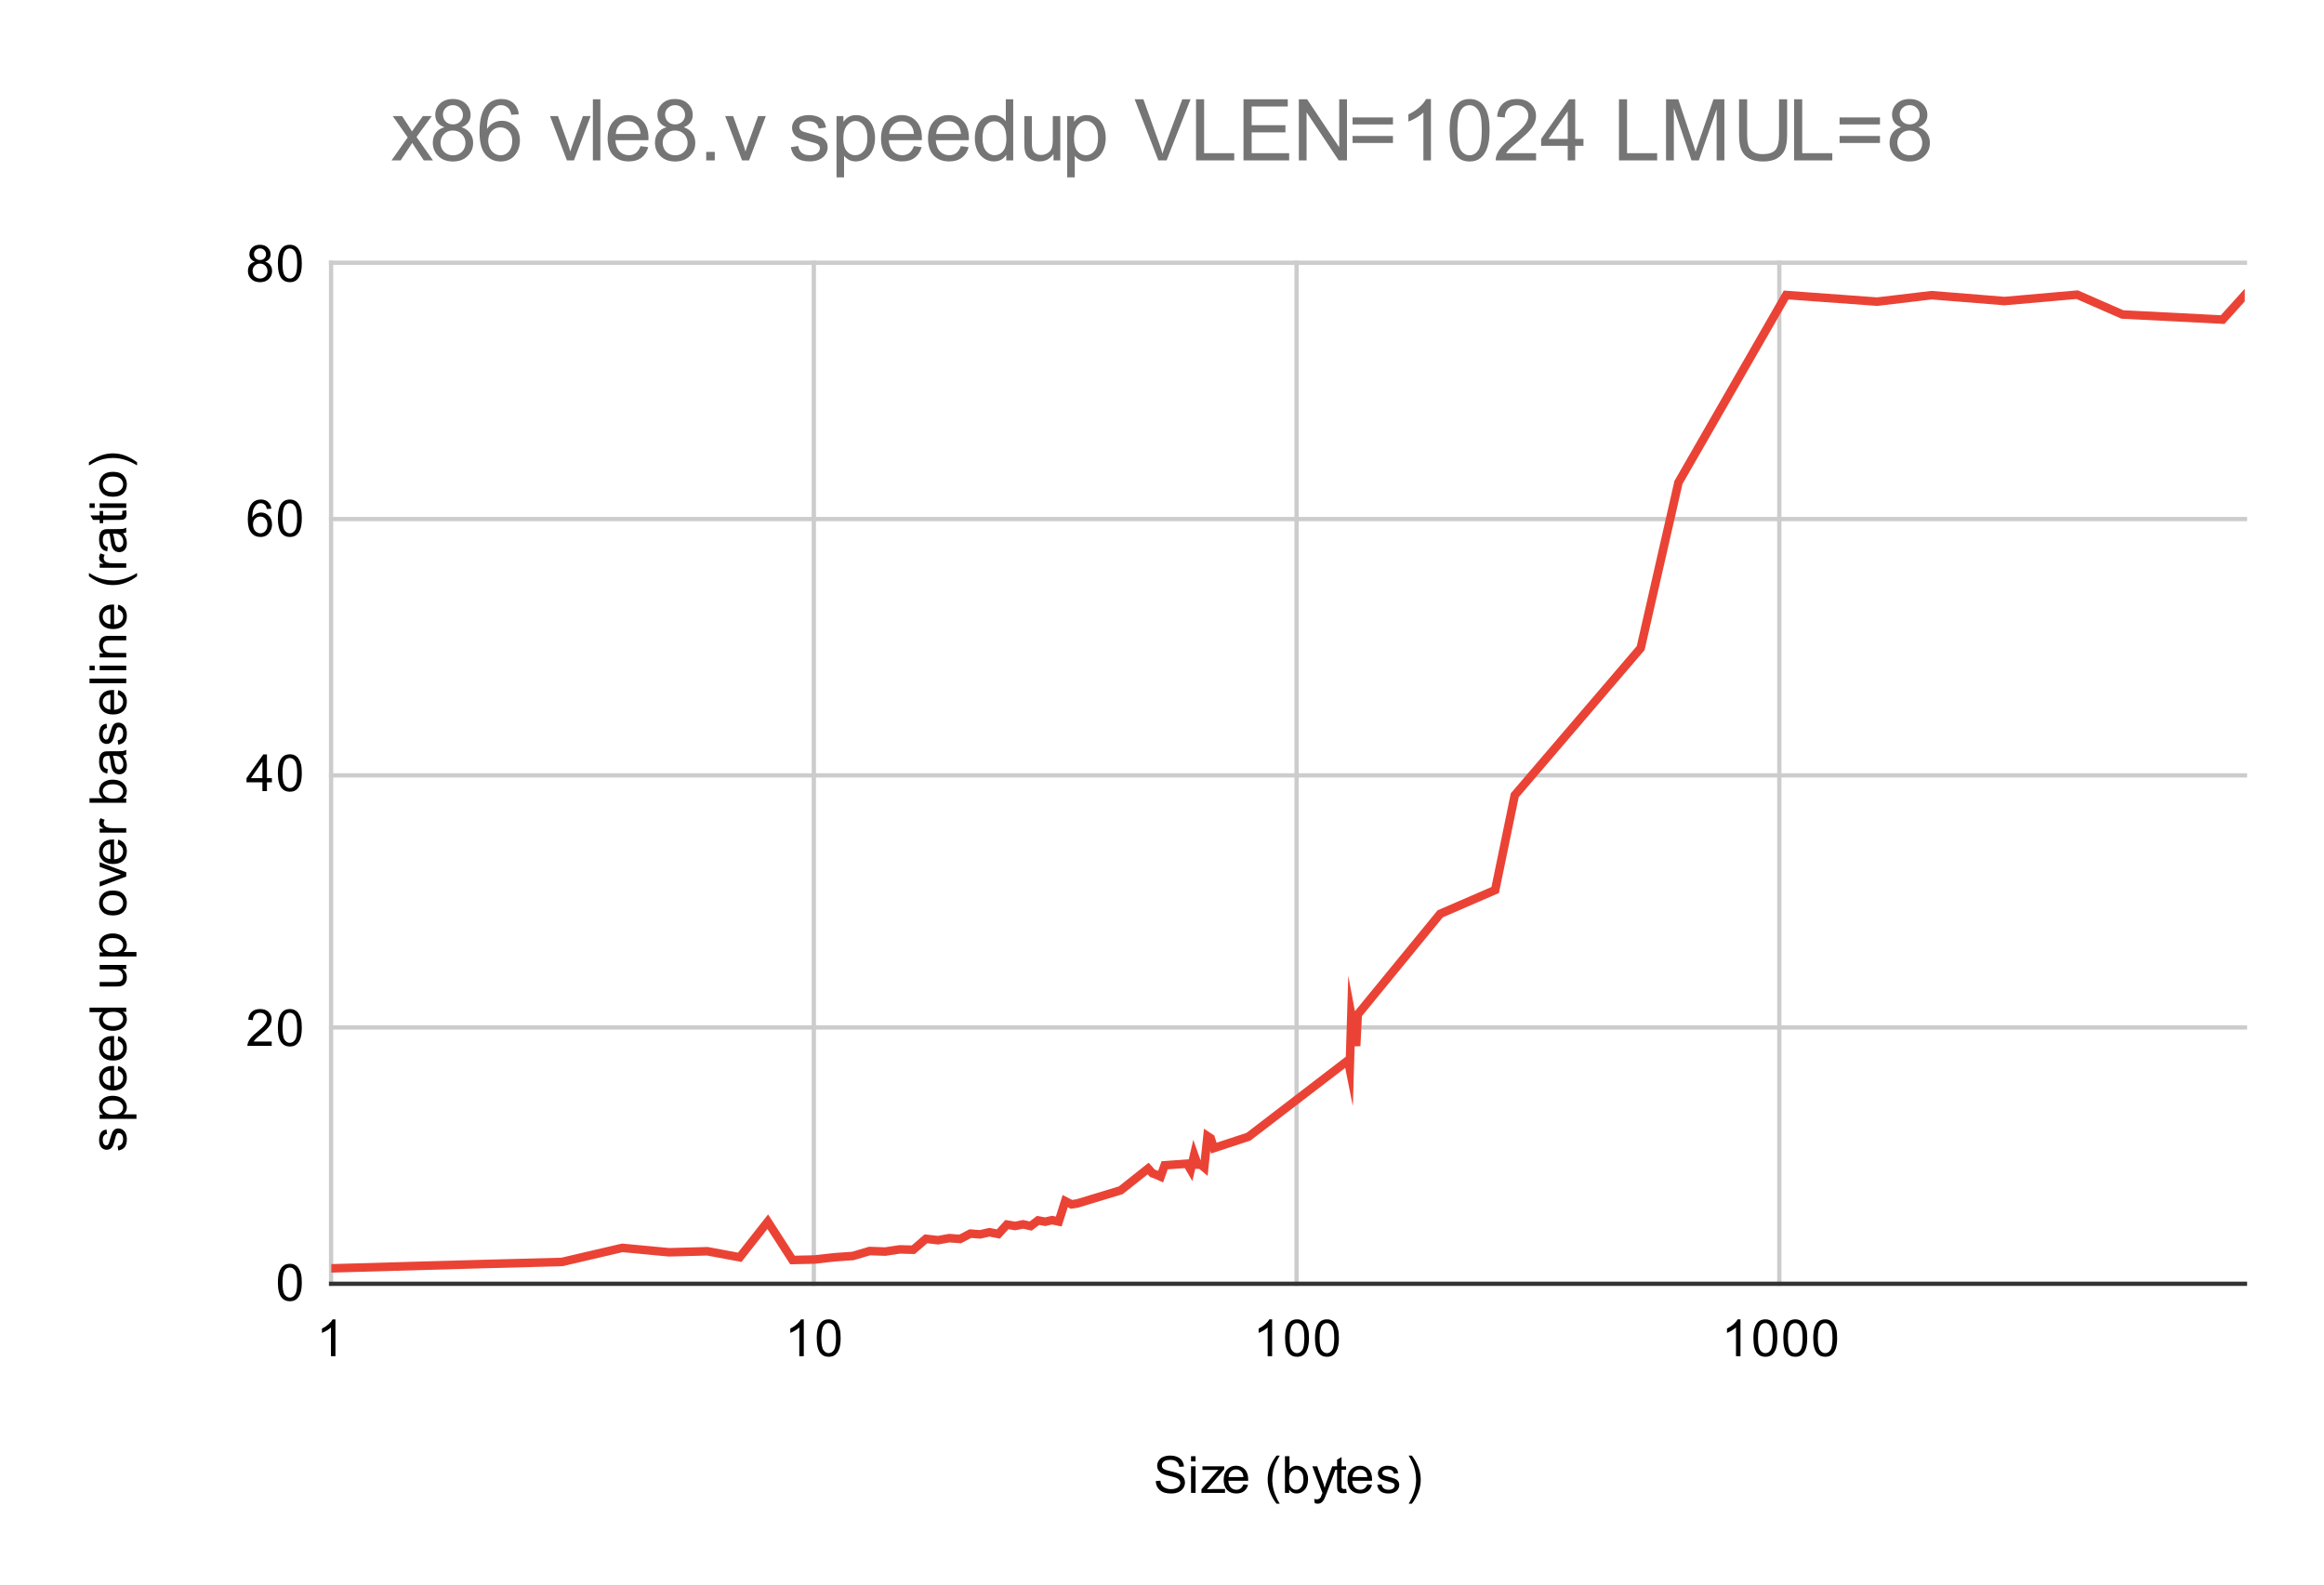 <svg version="1.1" viewBox="0.0 0.0 544.0 371.0" fill="none" stroke="none" stroke-linecap="square" stroke-miterlimit="10" width="544" height="371" xmlns:xlink="http://www.w3.org/1999/xlink" xmlns="http://www.w3.org/2000/svg"><path fill="#ffffff" d="M0 0L544.0 0L544.0 371.0L0 371.0L0 0Z" fill-rule="nonzero"/><path stroke="#cccccc" stroke-width="1.0" stroke-linecap="butt" d="M77.5 61.5L77.5 300.5" fill-rule="nonzero"/><path stroke="#cccccc" stroke-width="1.0" stroke-linecap="butt" d="M190.5 61.5L190.5 300.5" fill-rule="nonzero"/><path stroke="#cccccc" stroke-width="1.0" stroke-linecap="butt" d="M303.5 61.5L303.5 300.5" fill-rule="nonzero"/><path stroke="#cccccc" stroke-width="1.0" stroke-linecap="butt" d="M416.5 61.5L416.5 300.5" fill-rule="nonzero"/><path stroke="#333333" stroke-width="1.0" stroke-linecap="butt" d="M77.5 300.5L525.5 300.5" fill-rule="nonzero"/><path stroke="#cccccc" stroke-width="1.0" stroke-linecap="butt" d="M77.5 240.5L525.5 240.5" fill-rule="nonzero"/><path stroke="#cccccc" stroke-width="1.0" stroke-linecap="butt" d="M77.5 181.5L525.5 181.5" fill-rule="nonzero"/><path stroke="#cccccc" stroke-width="1.0" stroke-linecap="butt" d="M77.5 121.5L525.5 121.5" fill-rule="nonzero"/><path stroke="#cccccc" stroke-width="1.0" stroke-linecap="butt" d="M77.5 61.5L525.5 61.5" fill-rule="nonzero"/><clipPath id="id_0"><path d="M77.55 61.917L525.45 61.917L525.45 300.45L77.55 300.45L77.55 61.917Z" clip-rule="nonzero"/></clipPath><path stroke="#ea4335" stroke-width="2.0" stroke-linecap="butt" clip-path="url(#id_0)" d="M77.55 296.889L111.605 295.919L131.526 295.39L145.661 292.096L156.624 293.128L165.582 292.886L173.155 294.296L179.716 285.968L185.503 294.932L190.679 294.818L195.362 294.29L199.637 293.993L203.57 292.832L207.211 292.959L210.6 292.449L213.771 292.53L216.75 289.971L219.558 290.299L222.215 289.815L224.735 290.007L227.132 288.755L229.417 288.936L231.601 288.433L233.692 288.844L235.698 286.641L237.625 286.971L239.479 286.587L241.266 286.989L242.99 285.665L244.656 285.972L246.267 285.6L247.827 285.929L249.339 281.149L250.805 281.909L252.229 281.683L262.343 278.612L268.761 273.523L269.753 274.63L270.726 274.991L271.68 275.416L272.616 272.766L277.885 272.383L278.711 273.801L279.523 270.343L280.322 272.608L281.108 272.621L281.882 273.272L282.644 265.935L283.394 266.424L284.133 268.74L292.227 266.086L315.552 248.2L315.937 250.134L316.32 237.625L316.699 239.648L317.076 239.326L317.449 244.853L317.82 237.467L337.122 213.905L349.993 208.332L354.571 186.153L384.048 151.698L392.894 112.927L418.103 69.053L439.381 70.605L452.159 69.093L469.198 70.467L486.214 68.973L496.802 73.609L520.269 74.811L525.45 69.073" fill-rule="nonzero"/><path fill="#000000" fill-opacity="0.0" clip-path="url(#id_0)" d="M80.55 296.889C80.55 298.546 79.207 299.889 77.55 299.889C75.893 299.889 74.55 298.546 74.55 296.889C74.55 295.232 75.893 293.889 77.55 293.889C79.207 293.889 80.55 295.232 80.55 296.889Z" fill-rule="nonzero"/><path fill="#000000" fill-opacity="0.0" clip-path="url(#id_0)" d="M114.605 295.919C114.605 297.575 113.262 298.919 111.605 298.919C109.948 298.919 108.605 297.575 108.605 295.919C108.605 294.262 109.948 292.919 111.605 292.919C113.262 292.919 114.605 294.262 114.605 295.919Z" fill-rule="nonzero"/><path fill="#000000" fill-opacity="0.0" clip-path="url(#id_0)" d="M134.526 295.39C134.526 297.047 133.183 298.39 131.526 298.39C129.87 298.39 128.526 297.047 128.526 295.39C128.526 293.733 129.87 292.39 131.526 292.39C133.183 292.39 134.526 293.733 134.526 295.39Z" fill-rule="nonzero"/><path fill="#000000" fill-opacity="0.0" clip-path="url(#id_0)" d="M148.661 292.096C148.661 293.753 147.318 295.096 145.661 295.096C144.004 295.096 142.661 293.753 142.661 292.096C142.661 290.439 144.004 289.096 145.661 289.096C147.318 289.096 148.661 290.439 148.661 292.096Z" fill-rule="nonzero"/><path fill="#000000" fill-opacity="0.0" clip-path="url(#id_0)" d="M159.624 293.128C159.624 294.785 158.281 296.128 156.624 296.128C154.967 296.128 153.624 294.785 153.624 293.128C153.624 291.471 154.967 290.128 156.624 290.128C158.281 290.128 159.624 291.471 159.624 293.128Z" fill-rule="nonzero"/><path fill="#000000" fill-opacity="0.0" clip-path="url(#id_0)" d="M168.582 292.886C168.582 294.543 167.239 295.886 165.582 295.886C163.925 295.886 162.582 294.543 162.582 292.886C162.582 291.229 163.925 289.886 165.582 289.886C167.239 289.886 168.582 291.229 168.582 292.886Z" fill-rule="nonzero"/><path fill="#000000" fill-opacity="0.0" clip-path="url(#id_0)" d="M176.155 294.296C176.155 295.953 174.812 297.296 173.155 297.296C171.499 297.296 170.155 295.953 170.155 294.296C170.155 292.639 171.499 291.296 173.155 291.296C174.812 291.296 176.155 292.639 176.155 294.296Z" fill-rule="nonzero"/><path fill="#000000" fill-opacity="0.0" clip-path="url(#id_0)" d="M182.716 285.968C182.716 287.624 181.373 288.968 179.716 288.968C178.059 288.968 176.716 287.624 176.716 285.968C176.716 284.311 178.059 282.968 179.716 282.968C181.373 282.968 182.716 284.311 182.716 285.968Z" fill-rule="nonzero"/><path fill="#000000" fill-opacity="0.0" clip-path="url(#id_0)" d="M188.503 294.932C188.503 296.589 187.16 297.932 185.503 297.932C183.846 297.932 182.503 296.589 182.503 294.932C182.503 293.275 183.846 291.932 185.503 291.932C187.16 291.932 188.503 293.275 188.503 294.932Z" fill-rule="nonzero"/><path fill="#000000" fill-opacity="0.0" clip-path="url(#id_0)" d="M193.679 294.818C193.679 296.475 192.336 297.818 190.679 297.818C189.023 297.818 187.679 296.475 187.679 294.818C187.679 293.161 189.023 291.818 190.679 291.818C192.336 291.818 193.679 293.161 193.679 294.818Z" fill-rule="nonzero"/><path fill="#000000" fill-opacity="0.0" clip-path="url(#id_0)" d="M198.362 294.29C198.362 295.946 197.019 297.29 195.362 297.29C193.705 297.29 192.362 295.946 192.362 294.29C192.362 292.633 193.705 291.29 195.362 291.29C197.019 291.29 198.362 292.633 198.362 294.29Z" fill-rule="nonzero"/><path fill="#000000" fill-opacity="0.0" clip-path="url(#id_0)" d="M202.637 293.993C202.637 295.65 201.294 296.993 199.637 296.993C197.98 296.993 196.637 295.65 196.637 293.993C196.637 292.336 197.98 290.993 199.637 290.993C201.294 290.993 202.637 292.336 202.637 293.993Z" fill-rule="nonzero"/><path fill="#000000" fill-opacity="0.0" clip-path="url(#id_0)" d="M206.57 292.832C206.57 294.489 205.227 295.832 203.57 295.832C201.913 295.832 200.57 294.489 200.57 292.832C200.57 291.175 201.913 289.832 203.57 289.832C205.227 289.832 206.57 291.175 206.57 292.832Z" fill-rule="nonzero"/><path fill="#000000" fill-opacity="0.0" clip-path="url(#id_0)" d="M210.211 292.959C210.211 294.615 208.868 295.959 207.211 295.959C205.554 295.959 204.211 294.615 204.211 292.959C204.211 291.302 205.554 289.959 207.211 289.959C208.868 289.959 210.211 291.302 210.211 292.959Z" fill-rule="nonzero"/><path fill="#000000" fill-opacity="0.0" clip-path="url(#id_0)" d="M213.6 292.449C213.6 294.106 212.257 295.449 210.6 295.449C208.944 295.449 207.6 294.106 207.6 292.449C207.6 290.792 208.944 289.449 210.6 289.449C212.257 289.449 213.6 290.792 213.6 292.449Z" fill-rule="nonzero"/><path fill="#000000" fill-opacity="0.0" clip-path="url(#id_0)" d="M216.771 292.53C216.771 294.187 215.428 295.53 213.771 295.53C212.114 295.53 210.771 294.187 210.771 292.53C210.771 290.873 212.114 289.53 213.771 289.53C215.428 289.53 216.771 290.873 216.771 292.53Z" fill-rule="nonzero"/><path fill="#000000" fill-opacity="0.0" clip-path="url(#id_0)" d="M219.75 289.971C219.75 291.628 218.407 292.971 216.75 292.971C215.093 292.971 213.75 291.628 213.75 289.971C213.75 288.314 215.093 286.971 216.75 286.971C218.407 286.971 219.75 288.314 219.75 289.971Z" fill-rule="nonzero"/><path fill="#000000" fill-opacity="0.0" clip-path="url(#id_0)" d="M222.558 290.299C222.558 291.956 221.215 293.299 219.558 293.299C217.901 293.299 216.558 291.956 216.558 290.299C216.558 288.642 217.901 287.299 219.558 287.299C221.215 287.299 222.558 288.642 222.558 290.299Z" fill-rule="nonzero"/><path fill="#000000" fill-opacity="0.0" clip-path="url(#id_0)" d="M225.215 289.815C225.215 291.472 223.871 292.815 222.215 292.815C220.558 292.815 219.215 291.472 219.215 289.815C219.215 288.158 220.558 286.815 222.215 286.815C223.871 286.815 225.215 288.158 225.215 289.815Z" fill-rule="nonzero"/><path fill="#000000" fill-opacity="0.0" clip-path="url(#id_0)" d="M227.735 290.007C227.735 291.664 226.392 293.007 224.735 293.007C223.078 293.007 221.735 291.664 221.735 290.007C221.735 288.35 223.078 287.007 224.735 287.007C226.392 287.007 227.735 288.35 227.735 290.007Z" fill-rule="nonzero"/><path fill="#000000" fill-opacity="0.0" clip-path="url(#id_0)" d="M230.132 288.755C230.132 290.412 228.789 291.755 227.132 291.755C225.475 291.755 224.132 290.412 224.132 288.755C224.132 287.099 225.475 285.755 227.132 285.755C228.789 285.755 230.132 287.099 230.132 288.755Z" fill-rule="nonzero"/><path fill="#000000" fill-opacity="0.0" clip-path="url(#id_0)" d="M232.417 288.936C232.417 290.593 231.074 291.936 229.417 291.936C227.761 291.936 226.417 290.593 226.417 288.936C226.417 287.279 227.761 285.936 229.417 285.936C231.074 285.936 232.417 287.279 232.417 288.936Z" fill-rule="nonzero"/><path fill="#000000" fill-opacity="0.0" clip-path="url(#id_0)" d="M234.601 288.433C234.601 290.09 233.258 291.433 231.601 291.433C229.945 291.433 228.601 290.09 228.601 288.433C228.601 286.776 229.945 285.433 231.601 285.433C233.258 285.433 234.601 286.776 234.601 288.433Z" fill-rule="nonzero"/><path fill="#000000" fill-opacity="0.0" clip-path="url(#id_0)" d="M236.692 288.844C236.692 290.501 235.349 291.844 233.692 291.844C232.036 291.844 230.692 290.501 230.692 288.844C230.692 287.188 232.036 285.844 233.692 285.844C235.349 285.844 236.692 287.188 236.692 288.844Z" fill-rule="nonzero"/><path fill="#000000" fill-opacity="0.0" clip-path="url(#id_0)" d="M238.698 286.641C238.698 288.298 237.355 289.641 235.698 289.641C234.041 289.641 232.698 288.298 232.698 286.641C232.698 284.984 234.041 283.641 235.698 283.641C237.355 283.641 238.698 284.984 238.698 286.641Z" fill-rule="nonzero"/><path fill="#000000" fill-opacity="0.0" clip-path="url(#id_0)" d="M240.625 286.971C240.625 288.628 239.282 289.971 237.625 289.971C235.968 289.971 234.625 288.628 234.625 286.971C234.625 285.314 235.968 283.971 237.625 283.971C239.282 283.971 240.625 285.314 240.625 286.971Z" fill-rule="nonzero"/><path fill="#000000" fill-opacity="0.0" clip-path="url(#id_0)" d="M242.479 286.587C242.479 288.244 241.136 289.587 239.479 289.587C237.822 289.587 236.479 288.244 236.479 286.587C236.479 284.93 237.822 283.587 239.479 283.587C241.136 283.587 242.479 284.93 242.479 286.587Z" fill-rule="nonzero"/><path fill="#000000" fill-opacity="0.0" clip-path="url(#id_0)" d="M244.266 286.989C244.266 288.646 242.923 289.989 241.266 289.989C239.609 289.989 238.266 288.646 238.266 286.989C238.266 285.332 239.609 283.989 241.266 283.989C242.923 283.989 244.266 285.332 244.266 286.989Z" fill-rule="nonzero"/><path fill="#000000" fill-opacity="0.0" clip-path="url(#id_0)" d="M245.99 285.665C245.99 287.321 244.647 288.665 242.99 288.665C241.333 288.665 239.99 287.321 239.99 285.665C239.99 284.008 241.333 282.665 242.99 282.665C244.647 282.665 245.99 284.008 245.99 285.665Z" fill-rule="nonzero"/><path fill="#000000" fill-opacity="0.0" clip-path="url(#id_0)" d="M247.656 285.972C247.656 287.629 246.313 288.972 244.656 288.972C242.999 288.972 241.656 287.629 241.656 285.972C241.656 284.315 242.999 282.972 244.656 282.972C246.313 282.972 247.656 284.315 247.656 285.972Z" fill-rule="nonzero"/><path fill="#000000" fill-opacity="0.0" clip-path="url(#id_0)" d="M249.267 285.6C249.267 287.257 247.924 288.6 246.267 288.6C244.61 288.6 243.267 287.257 243.267 285.6C243.267 283.943 244.61 282.6 246.267 282.6C247.924 282.6 249.267 283.943 249.267 285.6Z" fill-rule="nonzero"/><path fill="#000000" fill-opacity="0.0" clip-path="url(#id_0)" d="M250.827 285.929C250.827 287.586 249.483 288.929 247.827 288.929C246.17 288.929 244.827 287.586 244.827 285.929C244.827 284.273 246.17 282.929 247.827 282.929C249.483 282.929 250.827 284.273 250.827 285.929Z" fill-rule="nonzero"/><path fill="#000000" fill-opacity="0.0" clip-path="url(#id_0)" d="M252.339 281.149C252.339 282.806 250.995 284.149 249.339 284.149C247.682 284.149 246.339 282.806 246.339 281.149C246.339 279.493 247.682 278.149 249.339 278.149C250.995 278.149 252.339 279.493 252.339 281.149Z" fill-rule="nonzero"/><path fill="#000000" fill-opacity="0.0" clip-path="url(#id_0)" d="M253.805 281.909C253.805 283.566 252.462 284.909 250.805 284.909C249.148 284.909 247.805 283.566 247.805 281.909C247.805 280.253 249.148 278.909 250.805 278.909C252.462 278.909 253.805 280.253 253.805 281.909Z" fill-rule="nonzero"/><path fill="#000000" fill-opacity="0.0" clip-path="url(#id_0)" d="M255.229 281.683C255.229 283.34 253.886 284.683 252.229 284.683C250.573 284.683 249.229 283.34 249.229 281.683C249.229 280.026 250.573 278.683 252.229 278.683C253.886 278.683 255.229 280.026 255.229 281.683Z" fill-rule="nonzero"/><path fill="#000000" fill-opacity="0.0" clip-path="url(#id_0)" d="M265.343 278.612C265.343 280.269 264 281.612 262.343 281.612C260.686 281.612 259.343 280.269 259.343 278.612C259.343 276.956 260.686 275.612 262.343 275.612C264 275.612 265.343 276.956 265.343 278.612Z" fill-rule="nonzero"/><path fill="#000000" fill-opacity="0.0" clip-path="url(#id_0)" d="M271.761 273.523C271.761 275.18 270.418 276.523 268.761 276.523C267.104 276.523 265.761 275.18 265.761 273.523C265.761 271.866 267.104 270.523 268.761 270.523C270.418 270.523 271.761 271.866 271.761 273.523Z" fill-rule="nonzero"/><path fill="#000000" fill-opacity="0.0" clip-path="url(#id_0)" d="M272.753 274.63C272.753 276.287 271.41 277.63 269.753 277.63C268.097 277.63 266.753 276.287 266.753 274.63C266.753 272.974 268.097 271.63 269.753 271.63C271.41 271.63 272.753 272.974 272.753 274.63Z" fill-rule="nonzero"/><path fill="#000000" fill-opacity="0.0" clip-path="url(#id_0)" d="M273.726 274.991C273.726 276.648 272.383 277.991 270.726 277.991C269.069 277.991 267.726 276.648 267.726 274.991C267.726 273.334 269.069 271.991 270.726 271.991C272.383 271.991 273.726 273.334 273.726 274.991Z" fill-rule="nonzero"/><path fill="#000000" fill-opacity="0.0" clip-path="url(#id_0)" d="M274.68 275.416C274.68 277.073 273.337 278.416 271.68 278.416C270.024 278.416 268.68 277.073 268.68 275.416C268.68 273.759 270.024 272.416 271.68 272.416C273.337 272.416 274.68 273.759 274.68 275.416Z" fill-rule="nonzero"/><path fill="#000000" fill-opacity="0.0" clip-path="url(#id_0)" d="M275.616 272.766C275.616 274.423 274.273 275.766 272.616 275.766C270.959 275.766 269.616 274.423 269.616 272.766C269.616 271.109 270.959 269.766 272.616 269.766C274.273 269.766 275.616 271.109 275.616 272.766Z" fill-rule="nonzero"/><path fill="#000000" fill-opacity="0.0" clip-path="url(#id_0)" d="M280.885 272.383C280.885 274.039 279.542 275.383 277.885 275.383C276.228 275.383 274.885 274.039 274.885 272.383C274.885 270.726 276.228 269.383 277.885 269.383C279.542 269.383 280.885 270.726 280.885 272.383Z" fill-rule="nonzero"/><path fill="#000000" fill-opacity="0.0" clip-path="url(#id_0)" d="M281.711 273.801C281.711 275.458 280.368 276.801 278.711 276.801C277.054 276.801 275.711 275.458 275.711 273.801C275.711 272.144 277.054 270.801 278.711 270.801C280.368 270.801 281.711 272.144 281.711 273.801Z" fill-rule="nonzero"/><path fill="#000000" fill-opacity="0.0" clip-path="url(#id_0)" d="M282.523 270.343C282.523 272 281.18 273.343 279.523 273.343C277.866 273.343 276.523 272 276.523 270.343C276.523 268.687 277.866 267.343 279.523 267.343C281.18 267.343 282.523 268.687 282.523 270.343Z" fill-rule="nonzero"/><path fill="#000000" fill-opacity="0.0" clip-path="url(#id_0)" d="M283.322 272.608C283.322 274.265 281.979 275.608 280.322 275.608C278.665 275.608 277.322 274.265 277.322 272.608C277.322 270.952 278.665 269.608 280.322 269.608C281.979 269.608 283.322 270.952 283.322 272.608Z" fill-rule="nonzero"/><path fill="#000000" fill-opacity="0.0" clip-path="url(#id_0)" d="M284.108 272.621C284.108 274.278 282.765 275.621 281.108 275.621C279.451 275.621 278.108 274.278 278.108 272.621C278.108 270.964 279.451 269.621 281.108 269.621C282.765 269.621 284.108 270.964 284.108 272.621Z" fill-rule="nonzero"/><path fill="#000000" fill-opacity="0.0" clip-path="url(#id_0)" d="M284.882 273.272C284.882 274.928 283.539 276.272 281.882 276.272C280.225 276.272 278.882 274.928 278.882 273.272C278.882 271.615 280.225 270.272 281.882 270.272C283.539 270.272 284.882 271.615 284.882 273.272Z" fill-rule="nonzero"/><path fill="#000000" fill-opacity="0.0" clip-path="url(#id_0)" d="M285.644 265.935C285.644 267.592 284.301 268.935 282.644 268.935C280.987 268.935 279.644 267.592 279.644 265.935C279.644 264.278 280.987 262.935 282.644 262.935C284.301 262.935 285.644 264.278 285.644 265.935Z" fill-rule="nonzero"/><path fill="#000000" fill-opacity="0.0" clip-path="url(#id_0)" d="M286.394 266.424C286.394 268.081 285.051 269.424 283.394 269.424C281.737 269.424 280.394 268.081 280.394 266.424C280.394 264.767 281.737 263.424 283.394 263.424C285.051 263.424 286.394 264.767 286.394 266.424Z" fill-rule="nonzero"/><path fill="#000000" fill-opacity="0.0" clip-path="url(#id_0)" d="M287.133 268.74C287.133 270.396 285.79 271.74 284.133 271.74C282.476 271.74 281.133 270.396 281.133 268.74C281.133 267.083 282.476 265.74 284.133 265.74C285.79 265.74 287.133 267.083 287.133 268.74Z" fill-rule="nonzero"/><path fill="#000000" fill-opacity="0.0" clip-path="url(#id_0)" d="M295.227 266.086C295.227 267.743 293.884 269.086 292.227 269.086C290.57 269.086 289.227 267.743 289.227 266.086C289.227 264.429 290.57 263.086 292.227 263.086C293.884 263.086 295.227 264.429 295.227 266.086Z" fill-rule="nonzero"/><path fill="#000000" fill-opacity="0.0" clip-path="url(#id_0)" d="M318.552 248.2C318.552 249.857 317.209 251.2 315.552 251.2C313.895 251.2 312.552 249.857 312.552 248.2C312.552 246.543 313.895 245.2 315.552 245.2C317.209 245.2 318.552 246.543 318.552 248.2Z" fill-rule="nonzero"/><path fill="#000000" fill-opacity="0.0" clip-path="url(#id_0)" d="M318.937 250.134C318.937 251.791 317.594 253.134 315.937 253.134C314.28 253.134 312.937 251.791 312.937 250.134C312.937 248.478 314.28 247.134 315.937 247.134C317.594 247.134 318.937 248.478 318.937 250.134Z" fill-rule="nonzero"/><path fill="#000000" fill-opacity="0.0" clip-path="url(#id_0)" d="M319.32 237.625C319.32 239.282 317.976 240.625 316.32 240.625C314.663 240.625 313.32 239.282 313.32 237.625C313.32 235.968 314.663 234.625 316.32 234.625C317.976 234.625 319.32 235.968 319.32 237.625Z" fill-rule="nonzero"/><path fill="#000000" fill-opacity="0.0" clip-path="url(#id_0)" d="M319.699 239.648C319.699 241.305 318.356 242.648 316.699 242.648C315.042 242.648 313.699 241.305 313.699 239.648C313.699 237.991 315.042 236.648 316.699 236.648C318.356 236.648 319.699 237.991 319.699 239.648Z" fill-rule="nonzero"/><path fill="#000000" fill-opacity="0.0" clip-path="url(#id_0)" d="M320.076 239.326C320.076 240.983 318.732 242.326 317.076 242.326C315.419 242.326 314.076 240.983 314.076 239.326C314.076 237.669 315.419 236.326 317.076 236.326C318.732 236.326 320.076 237.669 320.076 239.326Z" fill-rule="nonzero"/><path fill="#000000" fill-opacity="0.0" clip-path="url(#id_0)" d="M320.449 244.853C320.449 246.51 319.106 247.853 317.449 247.853C315.792 247.853 314.449 246.51 314.449 244.853C314.449 243.196 315.792 241.853 317.449 241.853C319.106 241.853 320.449 243.196 320.449 244.853Z" fill-rule="nonzero"/><path fill="#000000" fill-opacity="0.0" clip-path="url(#id_0)" d="M320.82 237.467C320.82 239.124 319.477 240.467 317.82 240.467C316.163 240.467 314.82 239.124 314.82 237.467C314.82 235.811 316.163 234.467 317.82 234.467C319.477 234.467 320.82 235.811 320.82 237.467Z" fill-rule="nonzero"/><path fill="#000000" fill-opacity="0.0" clip-path="url(#id_0)" d="M340.122 213.905C340.122 215.562 338.778 216.905 337.122 216.905C335.465 216.905 334.122 215.562 334.122 213.905C334.122 212.248 335.465 210.905 337.122 210.905C338.778 210.905 340.122 212.248 340.122 213.905Z" fill-rule="nonzero"/><path fill="#000000" fill-opacity="0.0" clip-path="url(#id_0)" d="M352.993 208.332C352.993 209.989 351.649 211.332 349.993 211.332C348.336 211.332 346.993 209.989 346.993 208.332C346.993 206.675 348.336 205.332 349.993 205.332C351.649 205.332 352.993 206.675 352.993 208.332Z" fill-rule="nonzero"/><path fill="#000000" fill-opacity="0.0" clip-path="url(#id_0)" d="M357.571 186.153C357.571 187.81 356.227 189.153 354.571 189.153C352.914 189.153 351.571 187.81 351.571 186.153C351.571 184.496 352.914 183.153 354.571 183.153C356.227 183.153 357.571 184.496 357.571 186.153Z" fill-rule="nonzero"/><path fill="#000000" fill-opacity="0.0" clip-path="url(#id_0)" d="M387.048 151.698C387.048 153.355 385.705 154.698 384.048 154.698C382.391 154.698 381.048 153.355 381.048 151.698C381.048 150.041 382.391 148.698 384.048 148.698C385.705 148.698 387.048 150.041 387.048 151.698Z" fill-rule="nonzero"/><path fill="#000000" fill-opacity="0.0" clip-path="url(#id_0)" d="M395.894 112.927C395.894 114.584 394.55 115.927 392.894 115.927C391.237 115.927 389.894 114.584 389.894 112.927C389.894 111.27 391.237 109.927 392.894 109.927C394.55 109.927 395.894 111.27 395.894 112.927Z" fill-rule="nonzero"/><path fill="#000000" fill-opacity="0.0" clip-path="url(#id_0)" d="M421.103 69.053C421.103 70.71 419.76 72.053 418.103 72.053C416.446 72.053 415.103 70.71 415.103 69.053C415.103 67.396 416.446 66.053 418.103 66.053C419.76 66.053 421.103 67.396 421.103 69.053Z" fill-rule="nonzero"/><path fill="#000000" fill-opacity="0.0" clip-path="url(#id_0)" d="M442.381 70.605C442.381 72.262 441.038 73.605 439.381 73.605C437.724 73.605 436.381 72.262 436.381 70.605C436.381 68.948 437.724 67.605 439.381 67.605C441.038 67.605 442.381 68.948 442.381 70.605Z" fill-rule="nonzero"/><path fill="#000000" fill-opacity="0.0" clip-path="url(#id_0)" d="M455.159 69.093C455.159 70.749 453.815 72.093 452.159 72.093C450.502 72.093 449.159 70.749 449.159 69.093C449.159 67.436 450.502 66.093 452.159 66.093C453.815 66.093 455.159 67.436 455.159 69.093Z" fill-rule="nonzero"/><path fill="#000000" fill-opacity="0.0" clip-path="url(#id_0)" d="M472.198 70.467C472.198 72.124 470.855 73.467 469.198 73.467C467.541 73.467 466.198 72.124 466.198 70.467C466.198 68.81 467.541 67.467 469.198 67.467C470.855 67.467 472.198 68.81 472.198 70.467Z" fill-rule="nonzero"/><path fill="#000000" fill-opacity="0.0" clip-path="url(#id_0)" d="M489.214 68.973C489.214 70.63 487.871 71.973 486.214 71.973C484.557 71.973 483.214 70.63 483.214 68.973C483.214 67.316 484.557 65.973 486.214 65.973C487.871 65.973 489.214 67.316 489.214 68.973Z" fill-rule="nonzero"/><path fill="#000000" fill-opacity="0.0" clip-path="url(#id_0)" d="M499.802 73.609C499.802 75.266 498.459 76.609 496.802 76.609C495.145 76.609 493.802 75.266 493.802 73.609C493.802 71.953 495.145 70.609 496.802 70.609C498.459 70.609 499.802 71.953 499.802 73.609Z" fill-rule="nonzero"/><path fill="#000000" fill-opacity="0.0" clip-path="url(#id_0)" d="M523.269 74.811C523.269 76.468 521.926 77.811 520.269 77.811C518.612 77.811 517.269 76.468 517.269 74.811C517.269 73.155 518.612 71.811 520.269 71.811C521.926 71.811 523.269 73.155 523.269 74.811Z" fill-rule="nonzero"/><path fill="#000000" fill-opacity="0.0" clip-path="url(#id_0)" d="M528.45 69.073C528.45 70.73 527.107 72.073 525.45 72.073C523.793 72.073 522.45 70.73 522.45 69.073C522.45 67.416 523.793 66.073 525.45 66.073C527.107 66.073 528.45 67.416 528.45 69.073Z" fill-rule="nonzero"/><path fill="#000000" d="M270.547 346.684L271.609 346.591Q271.688 347.247 271.969 347.653Q272.25 348.059 272.828 348.325Q273.422 348.575 274.156 348.575Q274.797 348.575 275.297 348.387Q275.797 348.184 276.031 347.856Q276.281 347.512 276.281 347.122Q276.281 346.716 276.047 346.419Q275.812 346.106 275.281 345.903Q274.922 345.762 273.734 345.481Q272.562 345.2 272.094 344.95Q271.469 344.622 271.172 344.153Q270.875 343.669 270.875 343.075Q270.875 342.434 271.234 341.872Q271.609 341.294 272.312 341.012Q273.031 340.716 273.891 340.716Q274.844 340.716 275.578 341.028Q276.312 341.325 276.703 341.934Q277.094 342.528 277.125 343.278L276.031 343.356Q275.938 342.544 275.422 342.137Q274.922 341.716 273.938 341.716Q272.906 341.716 272.438 342.091Q271.969 342.466 271.969 342.997Q271.969 343.466 272.297 343.762Q272.625 344.059 274.0 344.372Q275.391 344.684 275.906 344.919Q276.656 345.278 277.016 345.809Q277.375 346.325 277.375 347.028Q277.375 347.716 276.984 348.325Q276.594 348.919 275.859 349.262Q275.125 349.591 274.203 349.591Q273.031 349.591 272.234 349.262Q271.453 348.919 271.0 348.231Q270.562 347.544 270.547 346.684ZM278.797 342.075L278.797 340.856L279.859 340.856L279.859 342.075L278.797 342.075ZM278.797 349.45L278.797 343.231L279.859 343.231L279.859 349.45L278.797 349.45ZM281.234 349.45L281.234 348.591L285.203 344.044Q284.516 344.075 284.0 344.075L281.469 344.075L281.469 343.231L286.562 343.231L286.562 343.919L283.188 347.872L282.531 348.591Q283.25 348.544 283.859 348.544L286.75 348.544L286.75 349.45L281.234 349.45ZM291.047 347.45L292.141 347.575Q291.891 348.528 291.188 349.059Q290.484 349.591 289.406 349.591Q288.047 349.591 287.234 348.747Q286.438 347.903 286.438 346.387Q286.438 344.825 287.25 343.966Q288.062 343.091 289.344 343.091Q290.594 343.091 291.375 343.934Q292.172 344.778 292.172 346.325Q292.172 346.419 292.172 346.606L287.531 346.606Q287.594 347.637 288.109 348.184Q288.625 348.716 289.406 348.716Q289.984 348.716 290.391 348.419Q290.812 348.106 291.047 347.45ZM287.594 345.747L291.062 345.747Q291.0 344.95 290.672 344.559Q290.156 343.95 289.359 343.95Q288.625 343.95 288.125 344.434Q287.641 344.919 287.594 345.747ZM298.812 351.981Q297.938 350.872 297.328 349.403Q296.734 347.919 296.734 346.341Q296.734 344.95 297.172 343.669Q297.703 342.184 298.812 340.716L299.562 340.716Q298.859 341.934 298.625 342.45Q298.266 343.262 298.062 344.137Q297.812 345.231 297.812 346.341Q297.812 349.169 299.562 351.981L298.812 351.981ZM301.766 349.45L300.781 349.45L300.781 340.856L301.844 340.856L301.844 343.919Q302.516 343.091 303.547 343.091Q304.125 343.091 304.625 343.325Q305.141 343.544 305.469 343.966Q305.812 344.387 306.0 344.981Q306.188 345.575 306.188 346.247Q306.188 347.841 305.391 348.716Q304.594 349.591 303.5 349.591Q302.391 349.591 301.766 348.669L301.766 349.45ZM301.75 346.294Q301.75 347.403 302.062 347.903Q302.562 348.716 303.406 348.716Q304.094 348.716 304.594 348.122Q305.109 347.528 305.109 346.325Q305.109 345.106 304.625 344.528Q304.141 343.95 303.453 343.95Q302.766 343.95 302.25 344.559Q301.75 345.153 301.75 346.294ZM307.75 351.841L307.625 350.856Q307.969 350.95 308.234 350.95Q308.578 350.95 308.781 350.825Q309.0 350.716 309.141 350.512Q309.234 350.341 309.469 349.716Q309.484 349.637 309.562 349.466L307.188 343.231L308.328 343.231L309.625 346.825Q309.875 347.512 310.078 348.278Q310.266 347.544 310.516 346.856L311.844 343.231L312.891 343.231L310.531 349.559Q310.141 350.575 309.938 350.966Q309.656 351.497 309.281 351.731Q308.922 351.981 308.422 351.981Q308.125 351.981 307.75 351.841ZM315.094 348.512L315.25 349.434Q314.797 349.528 314.453 349.528Q313.875 349.528 313.562 349.356Q313.25 349.169 313.109 348.872Q312.984 348.575 312.984 347.622L312.984 344.044L312.219 344.044L312.219 343.231L312.984 343.231L312.984 341.684L314.031 341.059L314.031 343.231L315.094 343.231L315.094 344.044L314.031 344.044L314.031 347.684Q314.031 348.137 314.078 348.262Q314.141 348.387 314.266 348.466Q314.391 348.544 314.625 348.544Q314.812 348.544 315.094 348.512ZM320.047 347.45L321.141 347.575Q320.891 348.528 320.188 349.059Q319.484 349.591 318.406 349.591Q317.047 349.591 316.234 348.747Q315.438 347.903 315.438 346.387Q315.438 344.825 316.25 343.966Q317.062 343.091 318.344 343.091Q319.594 343.091 320.375 343.934Q321.172 344.778 321.172 346.325Q321.172 346.419 321.172 346.606L316.531 346.606Q316.594 347.637 317.109 348.184Q317.625 348.716 318.406 348.716Q318.984 348.716 319.391 348.419Q319.812 348.106 320.047 347.45ZM316.594 345.747L320.062 345.747Q320.0 344.95 319.672 344.559Q319.156 343.95 318.359 343.95Q317.625 343.95 317.125 344.434Q316.641 344.919 316.594 345.747ZM322.375 347.591L323.406 347.434Q323.5 348.059 323.891 348.387Q324.297 348.716 325.031 348.716Q325.75 348.716 326.094 348.434Q326.453 348.137 326.453 347.731Q326.453 347.372 326.141 347.169Q325.922 347.028 325.062 346.809Q323.906 346.512 323.453 346.309Q323.016 346.091 322.781 345.716Q322.547 345.341 322.547 344.872Q322.547 344.466 322.734 344.106Q322.922 343.747 323.25 343.512Q323.5 343.341 323.922 343.216Q324.344 343.091 324.844 343.091Q325.562 343.091 326.109 343.309Q326.672 343.512 326.938 343.872Q327.203 344.231 327.297 344.825L326.266 344.966Q326.203 344.497 325.859 344.231Q325.531 343.95 324.906 343.95Q324.188 343.95 323.875 344.2Q323.562 344.434 323.562 344.762Q323.562 344.966 323.688 345.122Q323.828 345.294 324.094 345.403Q324.25 345.466 325.031 345.669Q326.156 345.981 326.594 346.169Q327.031 346.356 327.281 346.716Q327.531 347.075 327.531 347.622Q327.531 348.153 327.219 348.622Q326.922 349.075 326.344 349.341Q325.766 349.591 325.031 349.591Q323.812 349.591 323.172 349.091Q322.547 348.575 322.375 347.591ZM330.484 351.981L329.734 351.981Q331.484 349.169 331.484 346.341Q331.484 345.247 331.234 344.153Q331.031 343.278 330.672 342.466Q330.438 341.95 329.734 340.716L330.484 340.716Q331.578 342.184 332.109 343.669Q332.562 344.95 332.562 346.341Q332.562 347.919 331.953 349.403Q331.344 350.872 330.484 351.981Z" fill-rule="nonzero"/><path fill="#000000" d="M27.691 269.308L27.534 268.277Q28.159 268.183 28.488 267.793Q28.816 267.386 28.816 266.652Q28.816 265.933 28.534 265.59Q28.238 265.23 27.831 265.23Q27.472 265.23 27.269 265.543Q27.128 265.761 26.909 266.621Q26.613 267.777 26.409 268.23Q26.191 268.668 25.816 268.902Q25.441 269.136 24.972 269.136Q24.566 269.136 24.206 268.949Q23.847 268.761 23.613 268.433Q23.441 268.183 23.316 267.761Q23.191 267.34 23.191 266.84Q23.191 266.121 23.409 265.574Q23.613 265.011 23.972 264.746Q24.331 264.48 24.925 264.386L25.066 265.418Q24.597 265.48 24.331 265.824Q24.05 266.152 24.05 266.777Q24.05 267.496 24.3 267.808Q24.534 268.121 24.863 268.121Q25.066 268.121 25.222 267.996Q25.394 267.855 25.503 267.59Q25.566 267.433 25.769 266.652Q26.081 265.527 26.269 265.09Q26.456 264.652 26.816 264.402Q27.175 264.152 27.722 264.152Q28.253 264.152 28.722 264.465Q29.175 264.761 29.441 265.34Q29.691 265.918 29.691 266.652Q29.691 267.871 29.191 268.511Q28.675 269.136 27.691 269.308ZM31.941 261.886L23.331 261.886L23.331 260.933L24.128 260.933Q23.659 260.59 23.425 260.168Q23.191 259.73 23.191 259.121Q23.191 258.324 23.597 257.715Q24.003 257.105 24.753 256.808Q25.503 256.496 26.394 256.496Q27.347 256.496 28.113 256.84Q28.878 257.168 29.284 257.824Q29.691 258.48 29.691 259.199Q29.691 259.73 29.472 260.152Q29.238 260.574 28.909 260.84L31.941 260.84L31.941 261.886ZM26.472 260.933Q27.675 260.933 28.253 260.449Q28.816 259.965 28.816 259.277Q28.816 258.574 28.222 258.074Q27.628 257.574 26.378 257.574Q25.191 257.574 24.613 258.058Q24.019 258.543 24.019 259.23Q24.019 259.902 24.644 260.418Q25.269 260.933 26.472 260.933ZM27.55 250.636L27.675 249.543Q28.628 249.793 29.159 250.496Q29.691 251.199 29.691 252.277Q29.691 253.636 28.847 254.449Q28.003 255.246 26.488 255.246Q24.925 255.246 24.066 254.433Q23.191 253.621 23.191 252.34Q23.191 251.09 24.034 250.308Q24.878 249.511 26.425 249.511Q26.519 249.511 26.706 249.511L26.706 254.152Q27.738 254.09 28.284 253.574Q28.816 253.058 28.816 252.277Q28.816 251.699 28.519 251.293Q28.206 250.871 27.55 250.636ZM25.847 254.09L25.847 250.621Q25.05 250.683 24.659 251.011Q24.05 251.527 24.05 252.324Q24.05 253.058 24.534 253.558Q25.019 254.043 25.847 254.09ZM27.55 243.636L27.675 242.543Q28.628 242.793 29.159 243.496Q29.691 244.199 29.691 245.277Q29.691 246.636 28.847 247.449Q28.003 248.246 26.488 248.246Q24.925 248.246 24.066 247.433Q23.191 246.621 23.191 245.34Q23.191 244.09 24.034 243.308Q24.878 242.511 26.425 242.511Q26.519 242.511 26.706 242.511L26.706 247.152Q27.738 247.09 28.284 246.574Q28.816 246.058 28.816 245.277Q28.816 244.699 28.519 244.293Q28.206 243.871 27.55 243.636ZM25.847 247.09L25.847 243.621Q25.05 243.683 24.659 244.011Q24.05 244.527 24.05 245.324Q24.05 246.058 24.534 246.558Q25.019 247.043 25.847 247.09ZM29.55 236.855L28.769 236.855Q29.691 237.449 29.691 238.59Q29.691 239.34 29.284 239.965Q28.863 240.59 28.128 240.933Q27.394 241.277 26.441 241.277Q25.519 241.277 24.753 240.965Q23.988 240.652 23.597 240.027Q23.191 239.402 23.191 238.636Q23.191 238.074 23.425 237.636Q23.659 237.199 24.034 236.918L20.956 236.918L20.956 235.871L29.55 235.871L29.55 236.855ZM26.441 240.183Q27.644 240.183 28.238 239.683Q28.816 239.183 28.816 238.496Q28.816 237.808 28.253 237.324Q27.691 236.84 26.534 236.84Q25.253 236.84 24.659 237.34Q24.066 237.824 24.066 238.543Q24.066 239.246 24.644 239.715Q25.206 240.183 26.441 240.183ZM29.55 226.808L28.628 226.808Q29.691 227.543 29.691 228.793Q29.691 229.34 29.488 229.824Q29.269 230.293 28.956 230.527Q28.628 230.761 28.159 230.855Q27.863 230.918 27.175 230.918L23.331 230.918L23.331 229.855L26.784 229.855Q27.597 229.855 27.894 229.793Q28.3 229.699 28.55 229.386Q28.784 229.058 28.784 228.574Q28.784 228.105 28.55 227.699Q28.3 227.277 27.878 227.105Q27.456 226.918 26.659 226.918L23.331 226.918L23.331 225.871L29.55 225.871L29.55 226.808ZM31.941 223.886L23.331 223.886L23.331 222.933L24.128 222.933Q23.659 222.59 23.425 222.168Q23.191 221.73 23.191 221.121Q23.191 220.324 23.597 219.715Q24.003 219.105 24.753 218.808Q25.503 218.496 26.394 218.496Q27.347 218.496 28.113 218.84Q28.878 219.168 29.284 219.824Q29.691 220.48 29.691 221.199Q29.691 221.73 29.472 222.152Q29.238 222.574 28.909 222.84L31.941 222.84L31.941 223.886ZM26.472 222.933Q27.675 222.933 28.253 222.449Q28.816 221.965 28.816 221.277Q28.816 220.574 28.222 220.074Q27.628 219.574 26.378 219.574Q25.191 219.574 24.613 220.058Q24.019 220.543 24.019 221.23Q24.019 221.902 24.644 222.418Q25.269 222.933 26.472 222.933ZM26.441 214.277Q24.706 214.277 23.878 213.324Q23.191 212.527 23.191 211.371Q23.191 210.09 24.034 209.277Q24.863 208.449 26.347 208.449Q27.55 208.449 28.238 208.808Q28.925 209.168 29.316 209.871Q29.691 210.558 29.691 211.371Q29.691 212.668 28.863 213.48Q28.019 214.277 26.441 214.277ZM26.441 213.199Q27.628 213.199 28.222 212.683Q28.816 212.152 28.816 211.371Q28.816 210.574 28.222 210.058Q27.628 209.543 26.409 209.543Q25.253 209.543 24.659 210.074Q24.066 210.59 24.066 211.371Q24.066 212.152 24.659 212.683Q25.238 213.199 26.441 213.199ZM29.55 205.168L23.331 207.527L23.331 206.418L27.05 205.074Q27.659 204.871 28.3 204.683Q27.816 204.543 27.128 204.293L23.331 202.902L23.331 201.824L29.55 204.183L29.55 205.168ZM27.55 197.636L27.675 196.543Q28.628 196.793 29.159 197.496Q29.691 198.199 29.691 199.277Q29.691 200.636 28.847 201.449Q28.003 202.246 26.488 202.246Q24.925 202.246 24.066 201.433Q23.191 200.621 23.191 199.34Q23.191 198.09 24.034 197.308Q24.878 196.511 26.425 196.511Q26.519 196.511 26.706 196.511L26.706 201.152Q27.738 201.09 28.284 200.574Q28.816 200.058 28.816 199.277Q28.816 198.699 28.519 198.293Q28.206 197.871 27.55 197.636ZM25.847 201.09L25.847 197.621Q25.05 197.683 24.659 198.011Q24.05 198.527 24.05 199.324Q24.05 200.058 24.534 200.558Q25.019 201.043 25.847 201.09ZM29.55 194.902L23.331 194.902L23.331 193.949L24.269 193.949Q23.613 193.59 23.409 193.293Q23.191 192.98 23.191 192.605Q23.191 192.074 23.519 191.527L24.503 191.886Q24.269 192.277 24.269 192.652Q24.269 193.011 24.488 193.293Q24.691 193.558 25.066 193.668Q25.628 193.855 26.284 193.855L29.55 193.855L29.55 194.902ZM29.55 186.918L29.55 187.902L20.956 187.902L20.956 186.84L24.019 186.84Q23.191 186.168 23.191 185.136Q23.191 184.558 23.425 184.058Q23.644 183.543 24.066 183.215Q24.488 182.871 25.081 182.683Q25.675 182.496 26.347 182.496Q27.941 182.496 28.816 183.293Q29.691 184.09 29.691 185.183Q29.691 186.293 28.769 186.918L29.55 186.918ZM26.394 186.933Q27.503 186.933 28.003 186.621Q28.816 186.121 28.816 185.277Q28.816 184.59 28.222 184.09Q27.628 183.574 26.425 183.574Q25.206 183.574 24.628 184.058Q24.05 184.543 24.05 185.23Q24.05 185.918 24.659 186.433Q25.253 186.933 26.394 186.933ZM28.784 176.824Q29.284 177.418 29.488 177.965Q29.691 178.496 29.691 179.121Q29.691 180.152 29.191 180.699Q28.691 181.246 27.909 181.246Q27.456 181.246 27.081 181.043Q26.691 180.84 26.472 180.496Q26.238 180.152 26.128 179.73Q26.034 179.433 25.956 178.793Q25.816 177.527 25.597 176.918Q25.378 176.918 25.331 176.918Q24.675 176.918 24.409 177.215Q24.066 177.621 24.066 178.418Q24.066 179.152 24.331 179.511Q24.581 179.871 25.238 180.043L25.097 181.074Q24.441 180.933 24.034 180.605Q23.628 180.277 23.409 179.668Q23.191 179.058 23.191 178.261Q23.191 177.465 23.378 176.965Q23.566 176.465 23.847 176.23Q24.128 175.996 24.566 175.902Q24.831 175.855 25.534 175.855L26.941 175.855Q28.409 175.855 28.8 175.793Q29.191 175.715 29.55 175.511L29.55 176.621Q29.222 176.777 28.784 176.824ZM26.425 176.918Q26.659 177.496 26.831 178.636Q26.925 179.293 27.05 179.558Q27.159 179.824 27.378 179.98Q27.597 180.121 27.878 180.121Q28.3 180.121 28.581 179.808Q28.863 179.48 28.863 178.871Q28.863 178.261 28.597 177.793Q28.331 177.308 27.863 177.09Q27.503 176.918 26.816 176.918L26.425 176.918ZM27.691 174.308L27.534 173.277Q28.159 173.183 28.488 172.793Q28.816 172.386 28.816 171.652Q28.816 170.933 28.534 170.59Q28.238 170.23 27.831 170.23Q27.472 170.23 27.269 170.543Q27.128 170.761 26.909 171.621Q26.613 172.777 26.409 173.23Q26.191 173.668 25.816 173.902Q25.441 174.136 24.972 174.136Q24.566 174.136 24.206 173.949Q23.847 173.761 23.613 173.433Q23.441 173.183 23.316 172.761Q23.191 172.34 23.191 171.84Q23.191 171.121 23.409 170.574Q23.613 170.011 23.972 169.746Q24.331 169.48 24.925 169.386L25.066 170.418Q24.597 170.48 24.331 170.824Q24.05 171.152 24.05 171.777Q24.05 172.496 24.3 172.808Q24.534 173.121 24.863 173.121Q25.066 173.121 25.222 172.996Q25.394 172.855 25.503 172.59Q25.566 172.433 25.769 171.652Q26.081 170.527 26.269 170.09Q26.456 169.652 26.816 169.402Q27.175 169.152 27.722 169.152Q28.253 169.152 28.722 169.465Q29.175 169.761 29.441 170.34Q29.691 170.918 29.691 171.652Q29.691 172.871 29.191 173.511Q28.675 174.136 27.691 174.308ZM27.55 162.636L27.675 161.543Q28.628 161.793 29.159 162.496Q29.691 163.199 29.691 164.277Q29.691 165.636 28.847 166.449Q28.003 167.246 26.488 167.246Q24.925 167.246 24.066 166.433Q23.191 165.621 23.191 164.34Q23.191 163.09 24.034 162.308Q24.878 161.511 26.425 161.511Q26.519 161.511 26.706 161.511L26.706 166.152Q27.738 166.09 28.284 165.574Q28.816 165.058 28.816 164.277Q28.816 163.699 28.519 163.293Q28.206 162.871 27.55 162.636ZM25.847 166.09L25.847 162.621Q25.05 162.683 24.659 163.011Q24.05 163.527 24.05 164.324Q24.05 165.058 24.534 165.558Q25.019 166.043 25.847 166.09ZM29.55 159.918L20.956 159.918L20.956 158.855L29.55 158.855L29.55 159.918ZM22.175 156.886L20.956 156.886L20.956 155.824L22.175 155.824L22.175 156.886ZM29.55 156.886L23.331 156.886L23.331 155.824L29.55 155.824L29.55 156.886ZM29.55 153.886L23.331 153.886L23.331 152.949L24.206 152.949Q23.191 152.261 23.191 150.965Q23.191 150.402 23.394 149.933Q23.597 149.449 23.925 149.215Q24.253 148.98 24.691 148.886Q24.988 148.84 25.722 148.84L29.55 148.84L29.55 149.886L25.769 149.886Q25.113 149.886 24.8 150.011Q24.488 150.136 24.3 150.449Q24.097 150.761 24.097 151.183Q24.097 151.855 24.534 152.355Q24.956 152.84 26.144 152.84L29.55 152.84L29.55 153.886ZM27.55 142.636L27.675 141.543Q28.628 141.793 29.159 142.496Q29.691 143.199 29.691 144.277Q29.691 145.636 28.847 146.449Q28.003 147.246 26.488 147.246Q24.925 147.246 24.066 146.433Q23.191 145.621 23.191 144.34Q23.191 143.09 24.034 142.308Q24.878 141.511 26.425 141.511Q26.519 141.511 26.706 141.511L26.706 146.152Q27.738 146.09 28.284 145.574Q28.816 145.058 28.816 144.277Q28.816 143.699 28.519 143.293Q28.206 142.871 27.55 142.636ZM25.847 146.09L25.847 142.621Q25.05 142.683 24.659 143.011Q24.05 143.527 24.05 144.324Q24.05 145.058 24.534 145.558Q25.019 146.043 25.847 146.09ZM32.081 134.871Q30.972 135.746 29.503 136.355Q28.019 136.949 26.441 136.949Q25.05 136.949 23.769 136.511Q22.284 135.98 20.816 134.871L20.816 134.121Q22.034 134.824 22.55 135.058Q23.363 135.418 24.238 135.621Q25.331 135.871 26.441 135.871Q29.269 135.871 32.081 134.121L32.081 134.871ZM29.55 132.902L23.331 132.902L23.331 131.949L24.269 131.949Q23.613 131.59 23.409 131.293Q23.191 130.98 23.191 130.605Q23.191 130.074 23.519 129.527L24.503 129.886Q24.269 130.277 24.269 130.652Q24.269 131.011 24.488 131.293Q24.691 131.558 25.066 131.668Q25.628 131.855 26.284 131.855L29.55 131.855L29.55 132.902ZM28.784 124.824Q29.284 125.418 29.488 125.965Q29.691 126.496 29.691 127.121Q29.691 128.152 29.191 128.699Q28.691 129.246 27.909 129.246Q27.456 129.246 27.081 129.043Q26.691 128.84 26.472 128.496Q26.238 128.152 26.128 127.73Q26.034 127.433 25.956 126.793Q25.816 125.527 25.597 124.918Q25.378 124.918 25.331 124.918Q24.675 124.918 24.409 125.215Q24.066 125.621 24.066 126.418Q24.066 127.152 24.331 127.511Q24.581 127.871 25.238 128.043L25.097 129.074Q24.441 128.933 24.034 128.605Q23.628 128.277 23.409 127.668Q23.191 127.058 23.191 126.261Q23.191 125.465 23.378 124.965Q23.566 124.465 23.847 124.23Q24.128 123.996 24.566 123.902Q24.831 123.855 25.534 123.855L26.941 123.855Q28.409 123.855 28.8 123.793Q29.191 123.715 29.55 123.511L29.55 124.621Q29.222 124.777 28.784 124.824ZM26.425 124.918Q26.659 125.496 26.831 126.636Q26.925 127.293 27.05 127.558Q27.159 127.824 27.378 127.98Q27.597 128.121 27.878 128.121Q28.3 128.121 28.581 127.808Q28.863 127.48 28.863 126.871Q28.863 126.261 28.597 125.793Q28.331 125.308 27.863 125.09Q27.503 124.918 26.816 124.918L26.425 124.918ZM28.613 119.59L29.534 119.433Q29.628 119.886 29.628 120.23Q29.628 120.808 29.456 121.121Q29.269 121.433 28.972 121.574Q28.675 121.699 27.722 121.699L24.144 121.699L24.144 122.465L23.331 122.465L23.331 121.699L21.784 121.699L21.159 120.652L23.331 120.652L23.331 119.59L24.144 119.59L24.144 120.652L27.784 120.652Q28.238 120.652 28.363 120.605Q28.488 120.543 28.566 120.418Q28.644 120.293 28.644 120.058Q28.644 119.871 28.613 119.59ZM22.175 118.886L20.956 118.886L20.956 117.824L22.175 117.824L22.175 118.886ZM29.55 118.886L23.331 118.886L23.331 117.824L29.55 117.824L29.55 118.886ZM26.441 116.277Q24.706 116.277 23.878 115.324Q23.191 114.527 23.191 113.371Q23.191 112.09 24.034 111.277Q24.863 110.449 26.347 110.449Q27.55 110.449 28.238 110.808Q28.925 111.168 29.316 111.871Q29.691 112.558 29.691 113.371Q29.691 114.668 28.863 115.48Q28.019 116.277 26.441 116.277ZM26.441 115.199Q27.628 115.199 28.222 114.683Q28.816 114.152 28.816 113.371Q28.816 112.574 28.222 112.058Q27.628 111.543 26.409 111.543Q25.253 111.543 24.659 112.074Q24.066 112.59 24.066 113.371Q24.066 114.152 24.659 114.683Q25.238 115.199 26.441 115.199ZM32.081 108.199L32.081 108.949Q29.269 107.199 26.441 107.199Q25.347 107.199 24.253 107.449Q23.378 107.652 22.566 108.011Q22.05 108.246 20.816 108.949L20.816 108.199Q22.284 107.105 23.769 106.574Q25.05 106.121 26.441 106.121Q28.019 106.121 29.503 106.73Q30.972 107.34 32.081 108.199Z" fill-rule="nonzero"/><path fill="#000000" d="M65.05 300.216Q65.05 298.684 65.362 297.762Q65.675 296.825 66.284 296.325Q66.909 295.825 67.847 295.825Q68.534 295.825 69.05 296.106Q69.581 296.387 69.925 296.919Q70.269 297.434 70.456 298.184Q70.644 298.934 70.644 300.216Q70.644 301.731 70.331 302.653Q70.034 303.575 69.409 304.091Q68.8 304.591 67.847 304.591Q66.612 304.591 65.894 303.7Q65.05 302.637 65.05 300.216ZM66.128 300.216Q66.128 302.325 66.628 303.028Q67.128 303.731 67.847 303.731Q68.581 303.731 69.066 303.028Q69.566 302.325 69.566 300.216Q69.566 298.091 69.066 297.403Q68.581 296.7 67.831 296.7Q67.112 296.7 66.675 297.309Q66.128 298.091 66.128 300.216Z" fill-rule="nonzero"/><path fill="#000000" d="M63.597 243.801L63.597 244.817L57.909 244.817Q57.909 244.442 58.034 244.082Q58.253 243.504 58.722 242.942Q59.206 242.379 60.112 241.645Q61.519 240.489 62.003 239.817Q62.503 239.145 62.503 238.551Q62.503 237.926 62.05 237.504Q61.597 237.067 60.878 237.067Q60.112 237.067 59.659 237.52Q59.206 237.973 59.191 238.785L58.112 238.676Q58.222 237.457 58.941 236.832Q59.675 236.192 60.909 236.192Q62.144 236.192 62.862 236.879Q63.581 237.567 63.581 238.582Q63.581 239.098 63.362 239.598Q63.159 240.082 62.659 240.645Q62.175 241.192 61.05 242.145Q60.097 242.942 59.816 243.239Q59.55 243.52 59.378 243.801L63.597 243.801ZM65.05 240.582Q65.05 239.051 65.362 238.129Q65.675 237.192 66.284 236.692Q66.909 236.192 67.847 236.192Q68.534 236.192 69.05 236.473Q69.581 236.754 69.925 237.285Q70.269 237.801 70.456 238.551Q70.644 239.301 70.644 240.582Q70.644 242.098 70.331 243.02Q70.034 243.942 69.409 244.457Q68.8 244.957 67.847 244.957Q66.612 244.957 65.894 244.067Q65.05 243.004 65.05 240.582ZM66.128 240.582Q66.128 242.692 66.628 243.395Q67.128 244.098 67.847 244.098Q68.581 244.098 69.066 243.395Q69.566 242.692 69.566 240.582Q69.566 238.457 69.066 237.77Q68.581 237.067 67.831 237.067Q67.112 237.067 66.675 237.676Q66.128 238.457 66.128 240.582Z" fill-rule="nonzero"/><path fill="#000000" d="M61.425 185.183L61.425 183.121L57.706 183.121L57.706 182.152L61.628 176.59L62.487 176.59L62.487 182.152L63.644 182.152L63.644 183.121L62.487 183.121L62.487 185.183L61.425 185.183ZM61.425 182.152L61.425 178.293L58.737 182.152L61.425 182.152ZM65.05 180.949Q65.05 179.418 65.362 178.496Q65.675 177.558 66.284 177.058Q66.909 176.558 67.847 176.558Q68.534 176.558 69.05 176.84Q69.581 177.121 69.925 177.652Q70.269 178.168 70.456 178.918Q70.644 179.668 70.644 180.949Q70.644 182.465 70.331 183.386Q70.034 184.308 69.409 184.824Q68.8 185.324 67.847 185.324Q66.612 185.324 65.894 184.433Q65.05 183.371 65.05 180.949ZM66.128 180.949Q66.128 183.058 66.628 183.761Q67.128 184.465 67.847 184.465Q68.581 184.465 69.066 183.761Q69.566 183.058 69.566 180.949Q69.566 178.824 69.066 178.136Q68.581 177.433 67.831 177.433Q67.112 177.433 66.675 178.043Q66.128 178.824 66.128 180.949Z" fill-rule="nonzero"/><path fill="#000000" d="M63.519 119.066L62.472 119.144Q62.331 118.519 62.081 118.237Q61.644 117.784 61.019 117.784Q60.519 117.784 60.128 118.066Q59.644 118.441 59.347 119.144Q59.066 119.831 59.05 121.112Q59.425 120.534 59.972 120.253Q60.534 119.972 61.144 119.972Q62.191 119.972 62.925 120.753Q63.675 121.534 63.675 122.753Q63.675 123.566 63.316 124.269Q62.972 124.956 62.362 125.331Q61.753 125.691 60.987 125.691Q59.659 125.691 58.831 124.722Q58.003 123.753 58.003 121.534Q58.003 119.034 58.925 117.909Q59.722 116.925 61.081 116.925Q62.097 116.925 62.737 117.503Q63.394 118.066 63.519 119.066ZM59.222 122.769Q59.222 123.316 59.441 123.816Q59.675 124.3 60.081 124.566Q60.503 124.831 60.972 124.831Q61.628 124.831 62.112 124.3Q62.597 123.753 62.597 122.831Q62.597 121.941 62.112 121.425Q61.644 120.909 60.925 120.909Q60.206 120.909 59.706 121.425Q59.222 121.941 59.222 122.769ZM65.05 121.316Q65.05 119.784 65.362 118.862Q65.675 117.925 66.284 117.425Q66.909 116.925 67.847 116.925Q68.534 116.925 69.05 117.206Q69.581 117.487 69.925 118.019Q70.269 118.534 70.456 119.284Q70.644 120.034 70.644 121.316Q70.644 122.831 70.331 123.753Q70.034 124.675 69.409 125.191Q68.8 125.691 67.847 125.691Q66.612 125.691 65.894 124.8Q65.05 123.737 65.05 121.316ZM66.128 121.316Q66.128 123.425 66.628 124.128Q67.128 124.831 67.847 124.831Q68.581 124.831 69.066 124.128Q69.566 123.425 69.566 121.316Q69.566 119.191 69.066 118.503Q68.581 117.8 67.831 117.8Q67.112 117.8 66.675 118.409Q66.128 119.191 66.128 121.316Z" fill-rule="nonzero"/><path fill="#000000" d="M59.675 61.26Q59.019 61.01 58.691 60.573Q58.378 60.12 58.378 59.51Q58.378 58.573 59.05 57.932Q59.737 57.292 60.847 57.292Q61.972 57.292 62.659 57.948Q63.347 58.604 63.347 59.542Q63.347 60.135 63.034 60.573Q62.722 61.01 62.081 61.26Q62.878 61.51 63.284 62.089Q63.691 62.667 63.691 63.464Q63.691 64.557 62.909 65.307Q62.144 66.057 60.862 66.057Q59.597 66.057 58.816 65.307Q58.034 64.557 58.034 63.432Q58.034 62.589 58.456 62.026Q58.894 61.464 59.675 61.26ZM59.456 59.464Q59.456 60.073 59.847 60.464Q60.253 60.854 60.878 60.854Q61.487 60.854 61.878 60.479Q62.269 60.089 62.269 59.526Q62.269 58.948 61.862 58.557Q61.456 58.151 60.862 58.151Q60.253 58.151 59.847 58.542Q59.456 58.932 59.456 59.464ZM59.128 63.432Q59.128 63.885 59.331 64.307Q59.55 64.729 59.972 64.964Q60.394 65.198 60.878 65.198Q61.628 65.198 62.112 64.714Q62.612 64.229 62.612 63.479Q62.612 62.714 62.112 62.214Q61.612 61.714 60.847 61.714Q60.097 61.714 59.612 62.214Q59.128 62.698 59.128 63.432ZM65.05 61.682Q65.05 60.151 65.362 59.229Q65.675 58.292 66.284 57.792Q66.909 57.292 67.847 57.292Q68.534 57.292 69.05 57.573Q69.581 57.854 69.925 58.385Q70.269 58.901 70.456 59.651Q70.644 60.401 70.644 61.682Q70.644 63.198 70.331 64.12Q70.034 65.042 69.409 65.557Q68.8 66.057 67.847 66.057Q66.612 66.057 65.894 65.167Q65.05 64.104 65.05 61.682ZM66.128 61.682Q66.128 63.792 66.628 64.495Q67.128 65.198 67.847 65.198Q68.581 65.198 69.066 64.495Q69.566 63.792 69.566 61.682Q69.566 59.557 69.066 58.87Q68.581 58.167 67.831 58.167Q67.112 58.167 66.675 58.776Q66.128 59.557 66.128 61.682Z" fill-rule="nonzero"/><path fill="#000000" d="M78.519 317.45L77.472 317.45L77.472 310.731Q77.081 311.091 76.456 311.466Q75.847 311.825 75.362 311.997L75.362 310.981Q76.237 310.559 76.894 309.981Q77.566 309.387 77.847 308.825L78.519 308.825L78.519 317.45Z" fill-rule="nonzero"/><path fill="#000000" d="M188.148 317.45L187.101 317.45L187.101 310.731Q186.711 311.091 186.086 311.466Q185.476 311.825 184.992 311.997L184.992 310.981Q185.867 310.559 186.523 309.981Q187.195 309.387 187.476 308.825L188.148 308.825L188.148 317.45ZM191.179 313.216Q191.179 311.684 191.492 310.762Q191.804 309.825 192.414 309.325Q193.039 308.825 193.976 308.825Q194.664 308.825 195.179 309.106Q195.711 309.387 196.054 309.919Q196.398 310.434 196.586 311.184Q196.773 311.934 196.773 313.216Q196.773 314.731 196.461 315.653Q196.164 316.575 195.539 317.091Q194.929 317.591 193.976 317.591Q192.742 317.591 192.023 316.7Q191.179 315.637 191.179 313.216ZM192.257 313.216Q192.257 315.325 192.757 316.028Q193.257 316.731 193.976 316.731Q194.711 316.731 195.195 316.028Q195.695 315.325 195.695 313.216Q195.695 311.091 195.195 310.403Q194.711 309.7 193.961 309.7Q193.242 309.7 192.804 310.309Q192.257 311.091 192.257 313.216Z" fill-rule="nonzero"/><path fill="#000000" d="M297.777 317.45L296.731 317.45L296.731 310.731Q296.34 311.091 295.715 311.466Q295.106 311.825 294.621 311.997L294.621 310.981Q295.496 310.559 296.152 309.981Q296.824 309.387 297.106 308.825L297.777 308.825L297.777 317.45ZM300.809 313.216Q300.809 311.684 301.121 310.762Q301.434 309.825 302.043 309.325Q302.668 308.825 303.606 308.825Q304.293 308.825 304.809 309.106Q305.34 309.387 305.684 309.919Q306.027 310.434 306.215 311.184Q306.402 311.934 306.402 313.216Q306.402 314.731 306.09 315.653Q305.793 316.575 305.168 317.091Q304.559 317.591 303.606 317.591Q302.371 317.591 301.652 316.7Q300.809 315.637 300.809 313.216ZM301.887 313.216Q301.887 315.325 302.387 316.028Q302.887 316.731 303.606 316.731Q304.34 316.731 304.824 316.028Q305.324 315.325 305.324 313.216Q305.324 311.091 304.824 310.403Q304.34 309.7 303.59 309.7Q302.871 309.7 302.434 310.309Q301.887 311.091 301.887 313.216ZM307.809 313.216Q307.809 311.684 308.121 310.762Q308.434 309.825 309.043 309.325Q309.668 308.825 310.606 308.825Q311.293 308.825 311.809 309.106Q312.34 309.387 312.684 309.919Q313.027 310.434 313.215 311.184Q313.402 311.934 313.402 313.216Q313.402 314.731 313.09 315.653Q312.793 316.575 312.168 317.091Q311.559 317.591 310.606 317.591Q309.371 317.591 308.652 316.7Q307.809 315.637 307.809 313.216ZM308.887 313.216Q308.887 315.325 309.387 316.028Q309.887 316.731 310.606 316.731Q311.34 316.731 311.824 316.028Q312.324 315.325 312.324 313.216Q312.324 311.091 311.824 310.403Q311.34 309.7 310.59 309.7Q309.871 309.7 309.434 310.309Q308.887 311.091 308.887 313.216Z" fill-rule="nonzero"/><path fill="#000000" d="M407.407 317.45L406.36 317.45L406.36 310.731Q405.969 311.091 405.344 311.466Q404.735 311.825 404.251 311.997L404.251 310.981Q405.126 310.559 405.782 309.981Q406.454 309.387 406.735 308.825L407.407 308.825L407.407 317.45ZM410.438 313.216Q410.438 311.684 410.751 310.762Q411.063 309.825 411.672 309.325Q412.297 308.825 413.235 308.825Q413.922 308.825 414.438 309.106Q414.969 309.387 415.313 309.919Q415.657 310.434 415.844 311.184Q416.032 311.934 416.032 313.216Q416.032 314.731 415.719 315.653Q415.422 316.575 414.797 317.091Q414.188 317.591 413.235 317.591Q412.001 317.591 411.282 316.7Q410.438 315.637 410.438 313.216ZM411.516 313.216Q411.516 315.325 412.016 316.028Q412.516 316.731 413.235 316.731Q413.969 316.731 414.454 316.028Q414.954 315.325 414.954 313.216Q414.954 311.091 414.454 310.403Q413.969 309.7 413.219 309.7Q412.501 309.7 412.063 310.309Q411.516 311.091 411.516 313.216ZM417.438 313.216Q417.438 311.684 417.751 310.762Q418.063 309.825 418.672 309.325Q419.297 308.825 420.235 308.825Q420.922 308.825 421.438 309.106Q421.969 309.387 422.313 309.919Q422.657 310.434 422.844 311.184Q423.032 311.934 423.032 313.216Q423.032 314.731 422.719 315.653Q422.422 316.575 421.797 317.091Q421.188 317.591 420.235 317.591Q419.001 317.591 418.282 316.7Q417.438 315.637 417.438 313.216ZM418.516 313.216Q418.516 315.325 419.016 316.028Q419.516 316.731 420.235 316.731Q420.969 316.731 421.454 316.028Q421.954 315.325 421.954 313.216Q421.954 311.091 421.454 310.403Q420.969 309.7 420.219 309.7Q419.501 309.7 419.063 310.309Q418.516 311.091 418.516 313.216ZM424.438 313.216Q424.438 311.684 424.751 310.762Q425.063 309.825 425.672 309.325Q426.297 308.825 427.235 308.825Q427.922 308.825 428.438 309.106Q428.969 309.387 429.313 309.919Q429.657 310.434 429.844 311.184Q430.032 311.934 430.032 313.216Q430.032 314.731 429.719 315.653Q429.422 316.575 428.797 317.091Q428.188 317.591 427.235 317.591Q426.001 317.591 425.282 316.7Q424.438 315.637 424.438 313.216ZM425.516 313.216Q425.516 315.325 426.016 316.028Q426.516 316.731 427.235 316.731Q427.969 316.731 428.454 316.028Q428.954 315.325 428.954 313.216Q428.954 311.091 428.454 310.403Q427.969 309.7 427.219 309.7Q426.501 309.7 426.063 310.309Q425.516 311.091 425.516 313.216Z" fill-rule="nonzero"/><path fill="#757575" d="M91.641 37.55L95.438 32.159L91.938 27.175L94.125 27.175L95.719 29.613Q96.172 30.3 96.438 30.769Q96.875 30.128 97.234 29.628L98.984 27.175L101.078 27.175L97.5 32.066L101.359 37.55L99.203 37.55L97.062 34.331L96.5 33.456L93.781 37.55L91.641 37.55ZM104.031 29.784Q102.938 29.378 102.406 28.644Q101.891 27.894 101.891 26.863Q101.891 25.3 103.016 24.238Q104.141 23.175 106.0 23.175Q107.875 23.175 109.016 24.269Q110.156 25.347 110.156 26.909Q110.156 27.909 109.625 28.644Q109.109 29.378 108.047 29.784Q109.375 30.222 110.062 31.175Q110.75 32.128 110.75 33.456Q110.75 35.3 109.438 36.55Q108.141 37.8 106.031 37.8Q103.906 37.8 102.609 36.55Q101.312 35.284 101.312 33.409Q101.312 32.019 102.016 31.081Q102.734 30.128 104.031 29.784ZM103.688 26.8Q103.688 27.816 104.344 28.472Q105.0 29.113 106.031 29.113Q107.047 29.113 107.703 28.472Q108.359 27.831 108.359 26.909Q108.359 25.941 107.688 25.284Q107.016 24.613 106.016 24.613Q105.016 24.613 104.344 25.269Q103.688 25.909 103.688 26.8ZM103.125 33.425Q103.125 34.175 103.469 34.878Q103.828 35.581 104.531 35.972Q105.234 36.347 106.047 36.347Q107.312 36.347 108.125 35.534Q108.953 34.722 108.953 33.472Q108.953 32.206 108.109 31.378Q107.266 30.55 105.984 30.55Q104.75 30.55 103.938 31.378Q103.125 32.191 103.125 33.425ZM121.453 26.738L119.703 26.878Q119.469 25.847 119.047 25.378Q118.328 24.613 117.281 24.613Q116.438 24.613 115.812 25.081Q114.984 25.691 114.5 26.863Q114.016 28.019 114.0 30.159Q114.641 29.206 115.547 28.738Q116.469 28.269 117.484 28.269Q119.234 28.269 120.469 29.566Q121.703 30.847 121.703 32.894Q121.703 34.253 121.125 35.409Q120.547 36.566 119.531 37.191Q118.516 37.8 117.219 37.8Q115.031 37.8 113.641 36.191Q112.25 34.566 112.25 30.847Q112.25 26.706 113.781 24.816Q115.125 23.175 117.391 23.175Q119.078 23.175 120.156 24.128Q121.234 25.066 121.453 26.738ZM114.281 32.909Q114.281 33.816 114.656 34.644Q115.047 35.472 115.734 35.909Q116.438 36.347 117.188 36.347Q118.312 36.347 119.109 35.456Q119.906 34.55 119.906 33.003Q119.906 31.519 119.109 30.675Q118.328 29.816 117.125 29.816Q115.938 29.816 115.109 30.675Q114.281 31.519 114.281 32.909ZM132.703 37.55L128.75 27.175L130.609 27.175L132.844 33.394Q133.203 34.394 133.5 35.472Q133.734 34.659 134.156 33.503L136.453 27.175L138.266 27.175L134.344 37.55L132.703 37.55ZM138.781 37.55L138.781 23.238L140.531 23.238L140.531 37.55L138.781 37.55ZM149.922 34.206L151.734 34.441Q151.312 36.019 150.141 36.909Q148.984 37.784 147.172 37.784Q144.906 37.784 143.562 36.394Q142.234 34.987 142.234 32.456Q142.234 29.831 143.578 28.394Q144.922 26.941 147.078 26.941Q149.156 26.941 150.469 28.363Q151.797 29.769 151.797 32.347Q151.797 32.503 151.781 32.816L144.047 32.816Q144.141 34.519 145.016 35.425Q145.891 36.331 147.188 36.331Q148.156 36.331 148.828 35.831Q149.516 35.316 149.922 34.206ZM144.141 31.363L149.938 31.363Q149.828 30.066 149.281 29.409Q148.438 28.394 147.094 28.394Q145.891 28.394 145.062 29.206Q144.234 30.003 144.141 31.363ZM156.031 29.784Q154.938 29.378 154.406 28.644Q153.891 27.894 153.891 26.863Q153.891 25.3 155.016 24.238Q156.141 23.175 158.0 23.175Q159.875 23.175 161.016 24.269Q162.156 25.347 162.156 26.909Q162.156 27.909 161.625 28.644Q161.109 29.378 160.047 29.784Q161.375 30.222 162.062 31.175Q162.75 32.128 162.75 33.456Q162.75 35.3 161.438 36.55Q160.141 37.8 158.031 37.8Q155.906 37.8 154.609 36.55Q153.312 35.284 153.312 33.409Q153.312 32.019 154.016 31.081Q154.734 30.128 156.031 29.784ZM155.688 26.8Q155.688 27.816 156.344 28.472Q157.0 29.113 158.031 29.113Q159.047 29.113 159.703 28.472Q160.359 27.831 160.359 26.909Q160.359 25.941 159.688 25.284Q159.016 24.613 158.016 24.613Q157.016 24.613 156.344 25.269Q155.688 25.909 155.688 26.8ZM155.125 33.425Q155.125 34.175 155.469 34.878Q155.828 35.581 156.531 35.972Q157.234 36.347 158.047 36.347Q159.312 36.347 160.125 35.534Q160.953 34.722 160.953 33.472Q160.953 32.206 160.109 31.378Q159.266 30.55 157.984 30.55Q156.75 30.55 155.938 31.378Q155.125 32.191 155.125 33.425ZM165.312 37.55L165.312 35.55L167.312 35.55L167.312 37.55L165.312 37.55ZM173.703 37.55L169.75 27.175L171.609 27.175L173.844 33.394Q174.203 34.394 174.5 35.472Q174.734 34.659 175.156 33.503L177.453 27.175L179.266 27.175L175.344 37.55L173.703 37.55ZM185.109 34.456L186.859 34.175Q187.0 35.222 187.672 35.784Q188.344 36.331 189.547 36.331Q190.75 36.331 191.328 35.847Q191.922 35.347 191.922 34.691Q191.922 34.097 191.406 33.753Q191.047 33.519 189.609 33.159Q187.672 32.659 186.922 32.316Q186.188 31.956 185.797 31.331Q185.406 30.691 185.406 29.925Q185.406 29.238 185.719 28.644Q186.047 28.05 186.594 27.659Q187.0 27.363 187.703 27.159Q188.422 26.941 189.234 26.941Q190.453 26.941 191.375 27.3Q192.297 27.644 192.734 28.253Q193.172 28.847 193.344 29.847L191.625 30.081Q191.5 29.284 190.938 28.847Q190.375 28.394 189.359 28.394Q188.141 28.394 187.625 28.8Q187.109 29.191 187.109 29.722Q187.109 30.066 187.328 30.347Q187.531 30.628 188.0 30.816Q188.266 30.909 189.547 31.253Q191.422 31.753 192.156 32.081Q192.891 32.394 193.312 33.003Q193.734 33.597 193.734 34.503Q193.734 35.378 193.219 36.159Q192.703 36.941 191.734 37.362Q190.766 37.784 189.547 37.784Q187.531 37.784 186.469 36.941Q185.406 36.097 185.109 34.456ZM195.812 41.519L195.812 27.175L197.422 27.175L197.422 28.519Q197.984 27.738 198.688 27.347Q199.406 26.941 200.422 26.941Q201.75 26.941 202.766 27.628Q203.781 28.316 204.297 29.566Q204.828 30.8 204.828 32.284Q204.828 33.878 204.25 35.159Q203.688 36.425 202.594 37.112Q201.5 37.784 200.297 37.784Q199.422 37.784 198.719 37.409Q198.031 37.034 197.578 36.472L197.578 41.519L195.812 41.519ZM197.406 32.425Q197.406 34.425 198.219 35.378Q199.031 36.331 200.188 36.331Q201.359 36.331 202.188 35.347Q203.031 34.362 203.031 32.269Q203.031 30.3 202.203 29.316Q201.391 28.316 200.266 28.316Q199.141 28.316 198.266 29.378Q197.406 30.425 197.406 32.425ZM213.922 34.206L215.734 34.441Q215.312 36.019 214.141 36.909Q212.984 37.784 211.172 37.784Q208.906 37.784 207.562 36.394Q206.234 34.987 206.234 32.456Q206.234 29.831 207.578 28.394Q208.922 26.941 211.078 26.941Q213.156 26.941 214.469 28.363Q215.797 29.769 215.797 32.347Q215.797 32.503 215.781 32.816L208.047 32.816Q208.141 34.519 209.016 35.425Q209.891 36.331 211.188 36.331Q212.156 36.331 212.828 35.831Q213.516 35.316 213.922 34.206ZM208.141 31.363L213.938 31.363Q213.828 30.066 213.281 29.409Q212.438 28.394 211.094 28.394Q209.891 28.394 209.062 29.206Q208.234 30.003 208.141 31.363ZM224.922 34.206L226.734 34.441Q226.312 36.019 225.141 36.909Q223.984 37.784 222.172 37.784Q219.906 37.784 218.562 36.394Q217.234 34.987 217.234 32.456Q217.234 29.831 218.578 28.394Q219.922 26.941 222.078 26.941Q224.156 26.941 225.469 28.363Q226.797 29.769 226.797 32.347Q226.797 32.503 226.781 32.816L219.047 32.816Q219.141 34.519 220.016 35.425Q220.891 36.331 222.188 36.331Q223.156 36.331 223.828 35.831Q224.516 35.316 224.922 34.206ZM219.141 31.363L224.938 31.363Q224.828 30.066 224.281 29.409Q223.438 28.394 222.094 28.394Q220.891 28.394 220.062 29.206Q219.234 30.003 219.141 31.363ZM235.547 37.55L235.547 36.237Q234.562 37.784 232.641 37.784Q231.406 37.784 230.359 37.097Q229.328 36.409 228.75 35.191Q228.188 33.972 228.188 32.378Q228.188 30.816 228.703 29.55Q229.219 28.284 230.25 27.613Q231.297 26.941 232.562 26.941Q233.5 26.941 234.234 27.347Q234.969 27.738 235.438 28.363L235.438 23.238L237.172 23.238L237.172 37.55L235.547 37.55ZM229.984 32.378Q229.984 34.362 230.828 35.347Q231.672 36.331 232.812 36.331Q233.969 36.331 234.766 35.394Q235.578 34.456 235.578 32.519Q235.578 30.394 234.75 29.394Q233.938 28.394 232.734 28.394Q231.562 28.394 230.766 29.363Q229.984 30.316 229.984 32.378ZM246.609 37.55L246.609 36.019Q245.406 37.784 243.328 37.784Q242.406 37.784 241.609 37.441Q240.812 37.081 240.422 36.55Q240.047 36.019 239.891 35.237Q239.781 34.722 239.781 33.597L239.781 27.175L241.531 27.175L241.531 32.925Q241.531 34.3 241.641 34.784Q241.812 35.472 242.344 35.878Q242.891 36.269 243.672 36.269Q244.469 36.269 245.156 35.862Q245.859 35.456 246.141 34.769Q246.438 34.066 246.438 32.737L246.438 27.175L248.188 27.175L248.188 37.55L246.609 37.55ZM249.812 41.519L249.812 27.175L251.422 27.175L251.422 28.519Q251.984 27.738 252.688 27.347Q253.406 26.941 254.422 26.941Q255.75 26.941 256.766 27.628Q257.781 28.316 258.297 29.566Q258.828 30.8 258.828 32.284Q258.828 33.878 258.25 35.159Q257.688 36.425 256.594 37.112Q255.5 37.784 254.297 37.784Q253.422 37.784 252.719 37.409Q252.031 37.034 251.578 36.472L251.578 41.519L249.812 41.519ZM251.406 32.425Q251.406 34.425 252.219 35.378Q253.031 36.331 254.188 36.331Q255.359 36.331 256.188 35.347Q257.031 34.362 257.031 32.269Q257.031 30.3 256.203 29.316Q255.391 28.316 254.266 28.316Q253.141 28.316 252.266 29.378Q251.406 30.425 251.406 32.425ZM271.141 37.55L265.594 23.238L267.641 23.238L271.359 33.628Q271.812 34.878 272.109 35.972Q272.438 34.8 272.891 33.628L276.75 23.238L278.688 23.238L273.078 37.55L271.141 37.55ZM279.969 37.55L279.969 23.238L281.859 23.238L281.859 35.862L288.906 35.862L288.906 37.55L279.969 37.55ZM291.078 37.55L291.078 23.238L301.438 23.238L301.438 24.925L292.984 24.925L292.984 29.3L300.891 29.3L300.891 30.988L292.984 30.988L292.984 35.862L301.766 35.862L301.766 37.55L291.078 37.55ZM304.031 37.55L304.031 23.238L305.969 23.238L313.484 34.472L313.484 23.238L315.297 23.238L315.297 37.55L313.359 37.55L305.844 26.3L305.844 37.55L304.031 37.55ZM326.062 29.128L316.609 29.128L316.609 27.488L326.062 27.488L326.062 29.128ZM326.062 33.472L316.609 33.472L316.609 31.831L326.062 31.831L326.062 33.472ZM334.953 37.55L333.188 37.55L333.188 26.347Q332.562 26.956 331.531 27.566Q330.5 28.159 329.672 28.472L329.672 26.769Q331.156 26.081 332.25 25.097Q333.359 24.097 333.812 23.175L334.953 23.175L334.953 37.55ZM339.328 30.488Q339.328 27.956 339.844 26.409Q340.375 24.847 341.406 24.019Q342.438 23.175 344.0 23.175Q345.156 23.175 346.016 23.644Q346.891 24.097 347.453 24.972Q348.016 25.847 348.344 27.113Q348.672 28.363 348.672 30.488Q348.672 33.003 348.141 34.55Q347.625 36.097 346.594 36.956Q345.578 37.8 344.0 37.8Q341.922 37.8 340.75 36.316Q339.328 34.519 339.328 30.488ZM341.141 30.488Q341.141 34.019 341.953 35.191Q342.781 36.347 344.0 36.347Q345.203 36.347 346.031 35.175Q346.859 34.003 346.859 30.488Q346.859 26.956 346.031 25.8Q345.203 24.628 343.984 24.628Q342.766 24.628 342.047 25.659Q341.141 26.956 341.141 30.488ZM359.562 35.862L359.562 37.55L350.109 37.55Q350.094 36.909 350.312 36.331Q350.672 35.362 351.469 34.425Q352.266 33.487 353.766 32.253Q356.109 30.347 356.922 29.238Q357.75 28.113 357.75 27.113Q357.75 26.066 357.0 25.347Q356.25 24.628 355.047 24.628Q353.781 24.628 353.016 25.394Q352.25 26.159 352.25 27.503L350.438 27.316Q350.625 25.3 351.828 24.238Q353.047 23.175 355.094 23.175Q357.141 23.175 358.344 24.316Q359.547 25.456 359.547 27.144Q359.547 28.003 359.188 28.847Q358.844 29.675 358.031 30.597Q357.219 31.503 355.328 33.112Q353.734 34.441 353.281 34.909Q352.844 35.378 352.547 35.862L359.562 35.862ZM366.969 37.55L366.969 34.128L360.75 34.128L360.75 32.503L367.281 23.238L368.719 23.238L368.719 32.503L370.656 32.503L370.656 34.128L368.719 34.128L368.719 37.55L366.969 37.55ZM366.969 32.503L366.969 26.05L362.484 32.503L366.969 32.503ZM378.969 37.55L378.969 23.238L380.859 23.238L380.859 35.862L387.906 35.862L387.906 37.55L378.969 37.55ZM389.984 37.55L389.984 23.238L392.844 23.238L396.219 33.362Q396.688 34.784 396.906 35.487Q397.156 34.706 397.672 33.191L401.094 23.238L403.641 23.238L403.641 37.55L401.828 37.55L401.828 25.566L397.656 37.55L395.953 37.55L391.812 25.363L391.812 37.55L389.984 37.55ZM416.438 23.238L418.328 23.238L418.328 31.503Q418.328 33.659 417.844 34.941Q417.359 36.206 416.078 37.003Q414.812 37.8 412.734 37.8Q410.719 37.8 409.438 37.112Q408.172 36.409 407.625 35.097Q407.078 33.784 407.078 31.503L407.078 23.238L408.969 23.238L408.969 31.488Q408.969 33.362 409.312 34.253Q409.656 35.128 410.5 35.612Q411.344 36.081 412.578 36.081Q414.656 36.081 415.547 35.144Q416.438 34.191 416.438 31.488L416.438 23.238ZM419.969 37.55L419.969 23.238L421.859 23.238L421.859 35.862L428.906 35.862L428.906 37.55L419.969 37.55ZM440.062 29.128L430.609 29.128L430.609 27.488L440.062 27.488L440.062 29.128ZM440.062 33.472L430.609 33.472L430.609 31.831L440.062 31.831L440.062 33.472ZM445.031 29.784Q443.938 29.378 443.406 28.644Q442.891 27.894 442.891 26.863Q442.891 25.3 444.016 24.238Q445.141 23.175 447.0 23.175Q448.875 23.175 450.016 24.269Q451.156 25.347 451.156 26.909Q451.156 27.909 450.625 28.644Q450.109 29.378 449.047 29.784Q450.375 30.222 451.062 31.175Q451.75 32.128 451.75 33.456Q451.75 35.3 450.438 36.55Q449.141 37.8 447.031 37.8Q444.906 37.8 443.609 36.55Q442.312 35.284 442.312 33.409Q442.312 32.019 443.016 31.081Q443.734 30.128 445.031 29.784ZM444.688 26.8Q444.688 27.816 445.344 28.472Q446.0 29.113 447.031 29.113Q448.047 29.113 448.703 28.472Q449.359 27.831 449.359 26.909Q449.359 25.941 448.688 25.284Q448.016 24.613 447.016 24.613Q446.016 24.613 445.344 25.269Q444.688 25.909 444.688 26.8ZM444.125 33.425Q444.125 34.175 444.469 34.878Q444.828 35.581 445.531 35.972Q446.234 36.347 447.047 36.347Q448.312 36.347 449.125 35.534Q449.953 34.722 449.953 33.472Q449.953 32.206 449.109 31.378Q448.266 30.55 446.984 30.55Q445.75 30.55 444.938 31.378Q444.125 32.191 444.125 33.425Z" fill-rule="nonzero"/></svg>